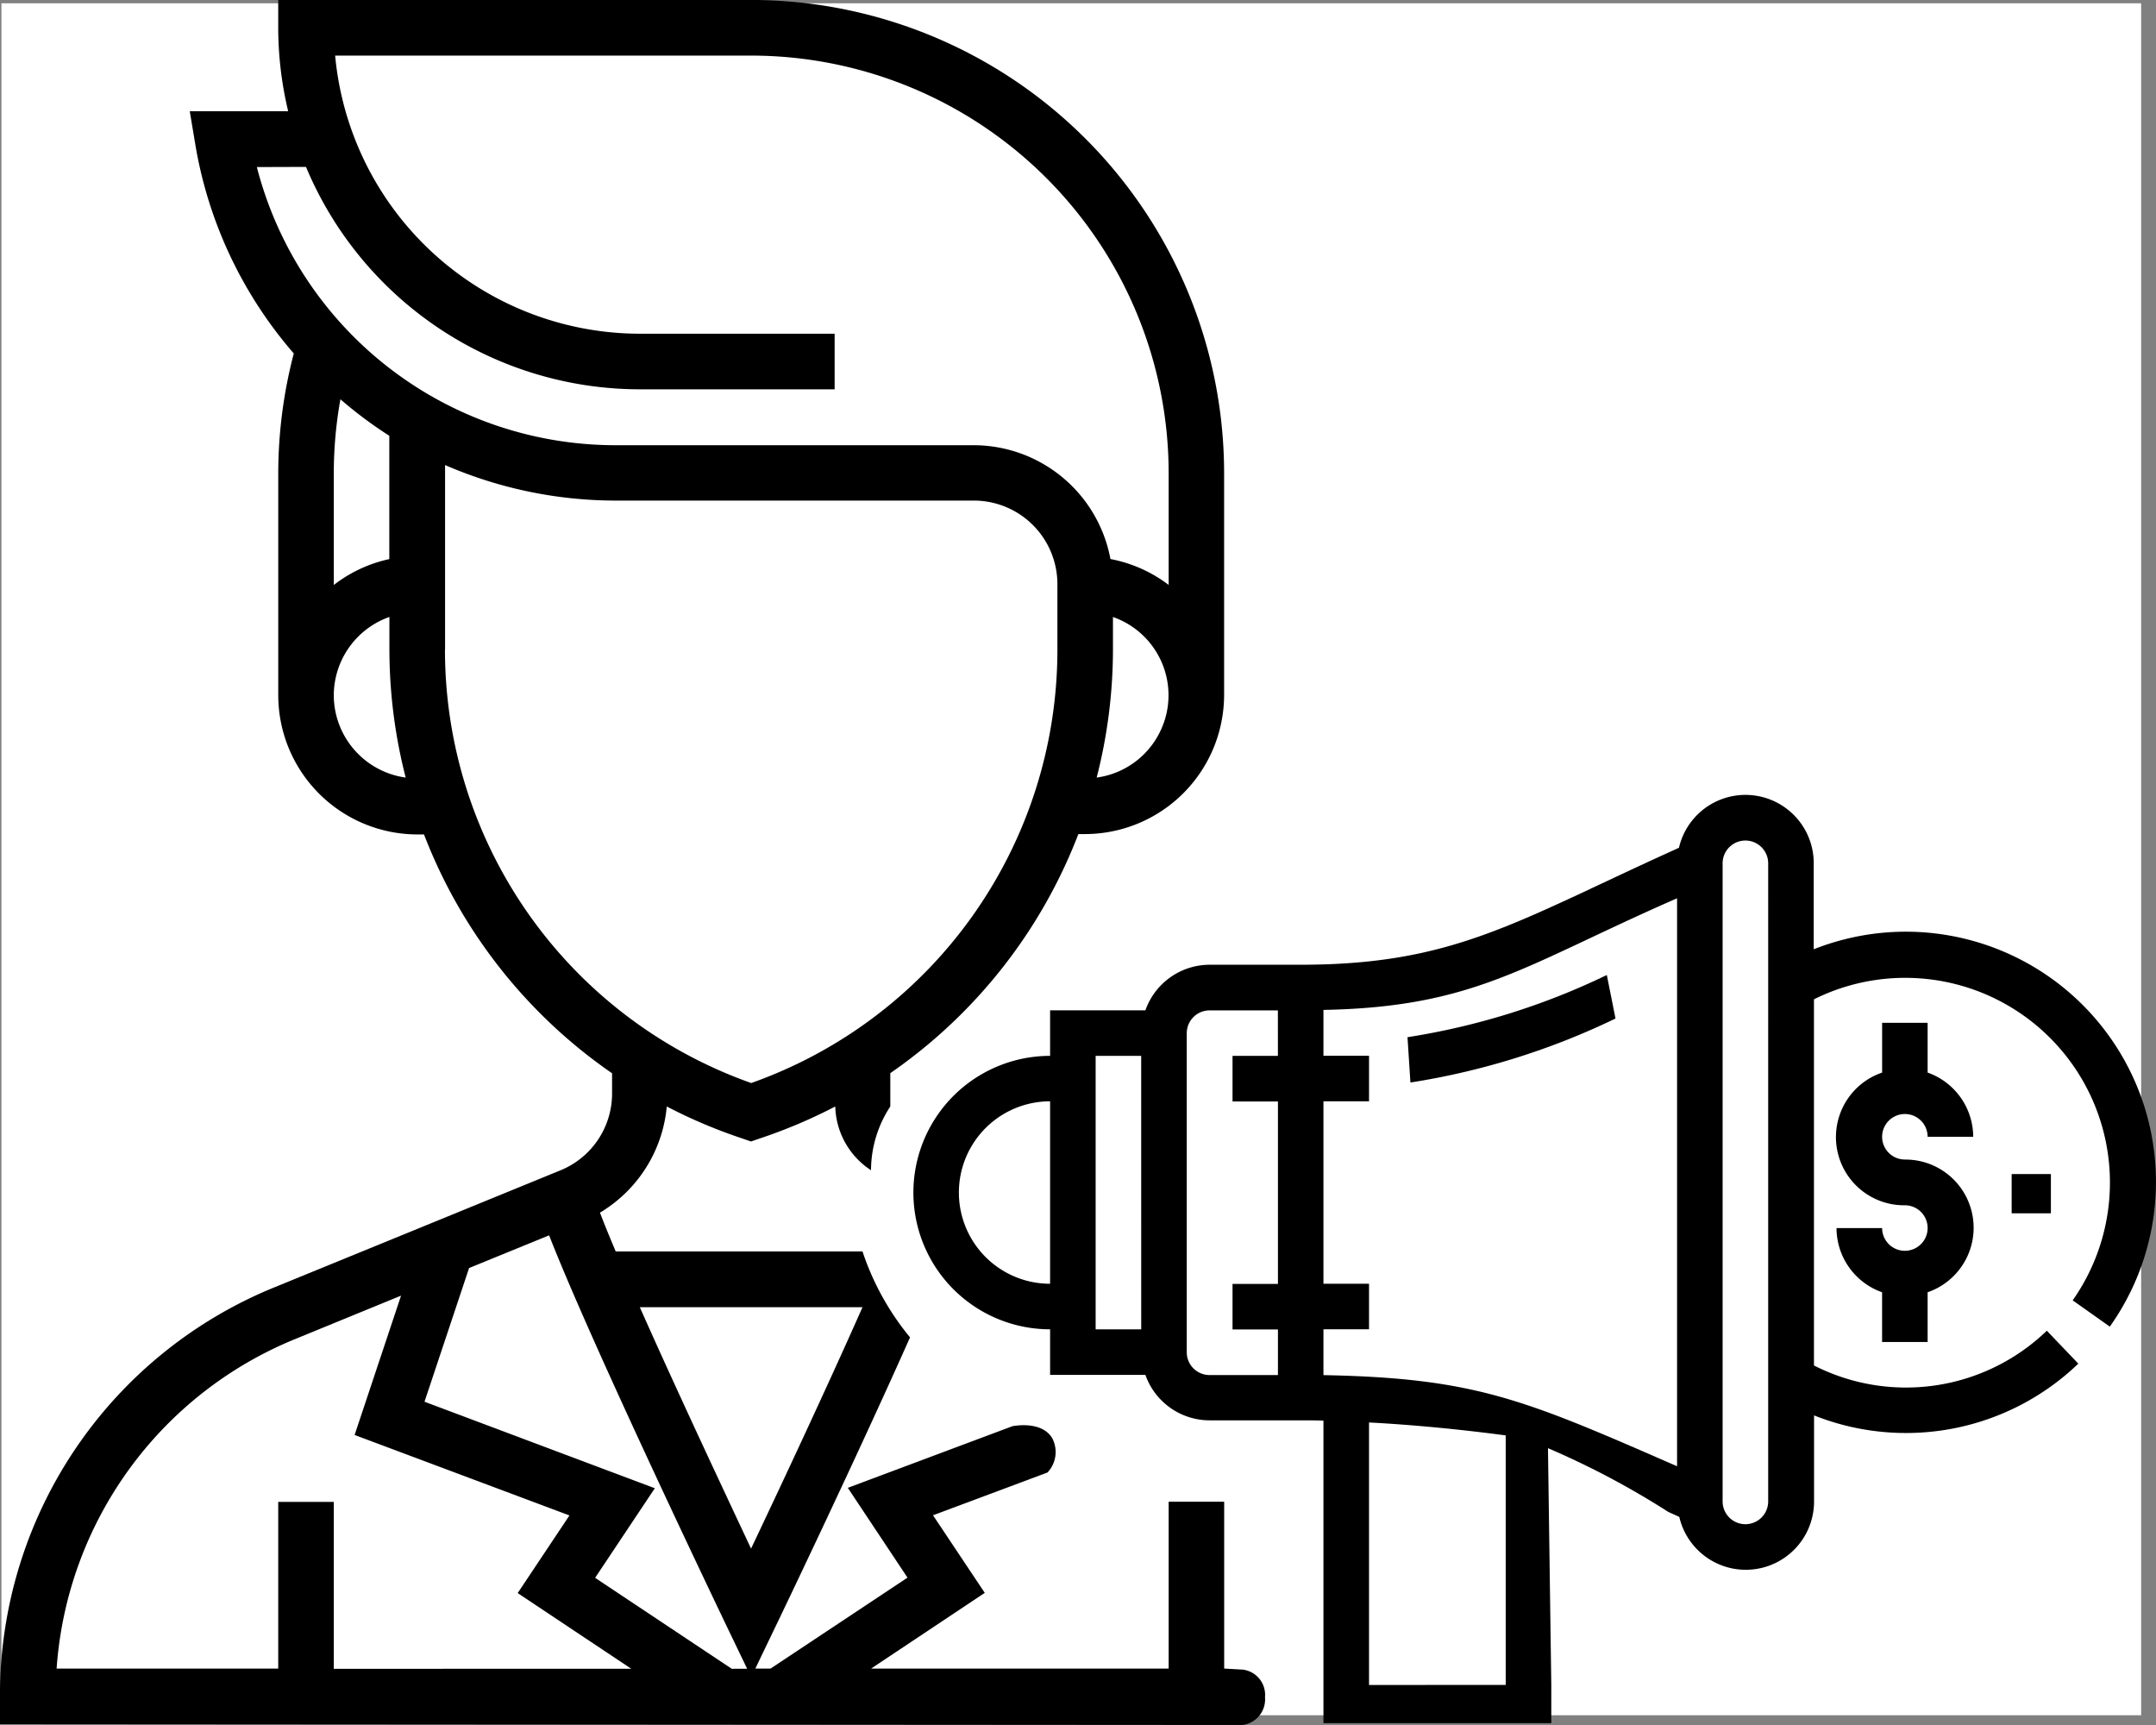 <svg xmlns="http://www.w3.org/2000/svg" width="65" height="52" viewBox="0 0 65 52"><rect x="0" y="0" width="65" height="52" fill="#808080" stroke="none"/><g transform="translate(0 0)"><rect width="64.509" height="51.607" transform="translate(0.043 0.099)" fill="#fff"/><g transform="translate(0 0)"><g transform="translate(0 0)"><path d="M51.844,349v-5.029H50.17V349H41.2l3.426-2.282-1.56-2.339,3.451-1.289a.9.9,0,0,0,.14-1.041c-.333-.541-1.2-.354-1.2-.354l-4.96,1.857,1.8,2.707L38.169,349h-.46l.631-1.313c.137-.283,2.387-4.972,4.033-8.671a8.064,8.064,0,0,1-1.433-2.59H33.5c-.186-.439-.346-.832-.475-1.17a4.165,4.165,0,0,0,2.014-3.2h0a15.48,15.48,0,0,0,2.28.965l.26.09.26-.09a15.622,15.622,0,0,0,2.28-.965,2.367,2.367,0,0,0,1.078,1.922,3.51,3.51,0,0,1,.581-1.922s0-.091,0-.405v-.6a15.517,15.517,0,0,0,5.67-7.207h.2a4.2,4.2,0,0,0,4.194-4.192v-6.705A14.273,14.273,0,0,0,37.584,298.7H23.325v.838a10.865,10.865,0,0,0,.3,2.516H20.658l.163.976a12.851,12.851,0,0,0,2.973,6.326,14.325,14.325,0,0,0-.468,3.6v6.708a4.2,4.2,0,0,0,4.194,4.191h.2a15.507,15.507,0,0,0,5.67,7.2v.6a2.5,2.5,0,0,1-1.56,2.327l-8.606,3.52a13.279,13.279,0,0,0-8.288,12.335v.838L52.4,350.7a.778.778,0,0,0,.675-.84.766.766,0,0,0-.675-.829Zm-1.819-28.517A2.5,2.5,0,0,1,48,322.141a15.559,15.559,0,0,0,.491-3.863V317.3A2.5,2.5,0,0,1,50.025,320.487ZM25,319.66h0a2.512,2.512,0,0,1,1.677-2.361v.979a15.559,15.559,0,0,0,.491,3.863A2.512,2.512,0,0,1,25,319.66Zm0-3.328v-3.379a12.677,12.677,0,0,1,.2-2.216,12.5,12.5,0,0,0,1.474,1.1v3.718A4.164,4.164,0,0,0,25.005,316.332Zm-2.325-12.595,1.487-.005a10.92,10.92,0,0,0,10.063,6.705H40.1v-1.676H34.23a9.237,9.237,0,0,1-9.189-8.384H37.584A12.594,12.594,0,0,1,50.17,312.954v3.379a4.184,4.184,0,0,0-1.755-.78,4.2,4.2,0,0,0-4.116-3.431H33.529A11.167,11.167,0,0,1,22.681,303.738Zm5.671,14.54h.009v-5.557a12.941,12.941,0,0,0,5.172,1.071H44.3a2.52,2.52,0,0,1,2.516,2.516v1.97a13.855,13.855,0,0,1-9.231,13.072A13.855,13.855,0,0,1,28.352,318.278ZM25,349.007v-5.032H23.325V349H16.644a11.6,11.6,0,0,1,7.213-9.942h0l3.171-1.3-1.4,4.2,6.477,2.426-1.56,2.34,3.425,2.282Zm12,0-4.121-2.743,1.8-2.7-6.944-2.608,1.344-4.03,2.413-.986c1.287,3.3,5.159,11.376,5.338,11.751l.632,1.314Zm-2.774-10.9H40.94c-1.09,2.459-2.5,5.468-3.36,7.277C36.73,343.572,35.315,340.561,34.226,338.105Z" transform="translate(-14.937 -298.701)"/></g><g transform="translate(27.536 23.963)"><path d="M71.949,333.18a7.541,7.541,0,0,0-8.927-11.375v-2.591a2.058,2.058,0,0,0-4.063-.469l-.334.152c-4.634,2.106-6.512,3.374-11.072,3.374H44.806a2.059,2.059,0,0,0-1.933,1.374H40v1.373a4.121,4.121,0,1,0,0,8.243v1.374h2.873a2.055,2.055,0,0,0,1.935,1.37h2.747c.222,0,.454,0,.686.009v9.12h6.869v-1.156l-.1-7.134a24.962,24.962,0,0,1,3.625,1.92l.334.152a2.058,2.058,0,0,0,4.063-.469v-2.591a7.5,7.5,0,0,0,7.967-1.56l-.949-.993a6.118,6.118,0,0,1-7.021,1.048V323.313a6.172,6.172,0,0,1,7.8,9.075ZM40,331.888a2.748,2.748,0,1,1,0-5.5Zm2.747,1.374H41.373v-8.244h1.373Zm4.121-8.243H45.5v1.373h1.369v5.5H45.5v1.374h1.369v1.374H44.806a.687.687,0,0,1-.686-.686v-9.621a.688.688,0,0,1,.686-.686h2.061Zm2.747,18.964v-7.914c1.288.068,2.686.2,4.121.39v7.521Zm9.287-6.594c-4.583-2-6.057-2.659-10.661-2.747v-1.381h1.374v-1.373H48.241v-5.5h1.374v-1.374H48.241v-1.381c4.6-.088,6.077-1.365,10.661-3.365Zm2.747,1.06a.687.687,0,1,1-1.374,0V319.214a.687.687,0,0,1,1.374,0Z" transform="translate(-35.877 -317.152)"/><g transform="translate(14.898 5.429)"><path d="M53.345,321.328a21.386,21.386,0,0,1-6.009,1.874l.088,1.366a21.978,21.978,0,0,0,6.183-1.929Z" transform="translate(-47.336 -321.328)"/></g><g transform="translate(27.83 6.87)"><path d="M59.345,326.557a.686.686,0,1,1,.686-.686h1.374a2.059,2.059,0,0,0-1.374-1.935v-1.5H58.659v1.5a2.055,2.055,0,0,0,.686,4,.686.686,0,1,1-.686.687H57.284a2.056,2.056,0,0,0,1.374,1.935v1.5h1.373v-1.5a2.056,2.056,0,0,0-.686-4Z" transform="translate(-57.282 -322.436)"/></g><g transform="translate(33.112 11.429)"><rect width="1.183" height="1.183"/></g></g></g></g></svg>